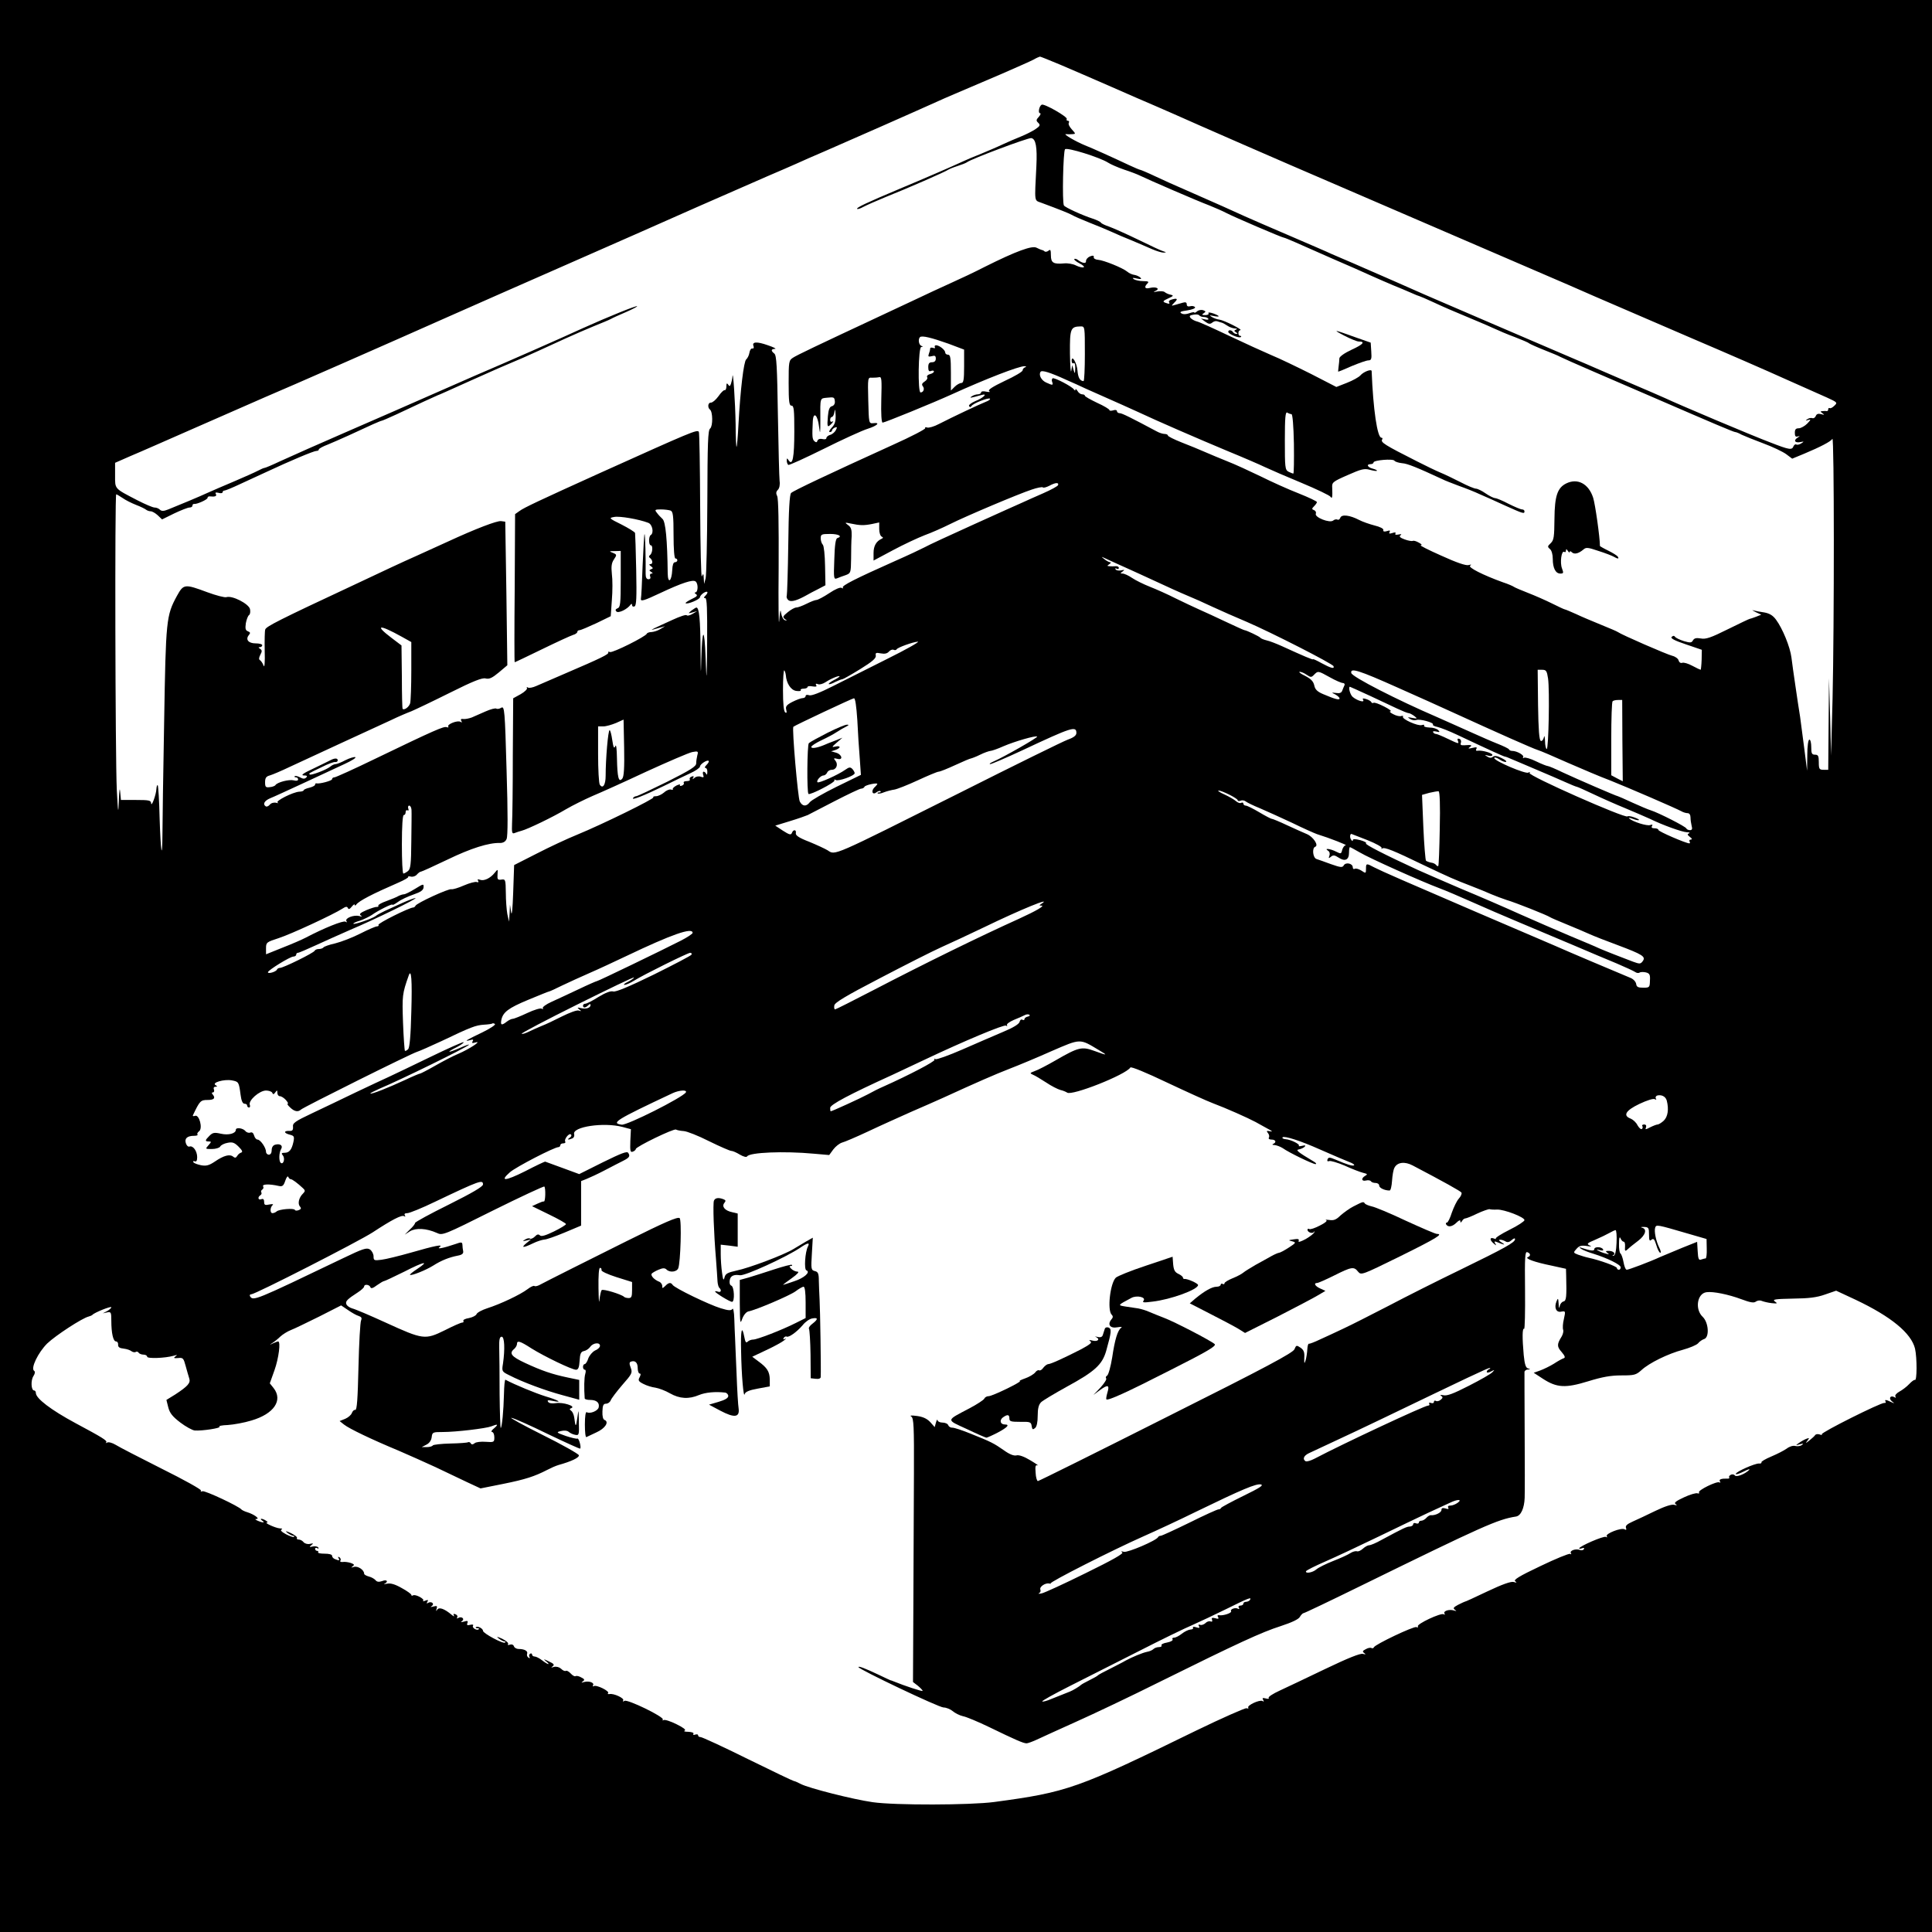 <?xml version="1.0" standalone="no"?>
<!DOCTYPE svg PUBLIC "-//W3C//DTD SVG 20010904//EN"
 "http://www.w3.org/TR/2001/REC-SVG-20010904/DTD/svg10.dtd">
<svg version="1.0" xmlns="http://www.w3.org/2000/svg"
 width="1024pt" height="1024pt" viewBox="0 0 1024 1024"
 preserveAspectRatio="xMidYMid meet">
<g transform="translate(0,1024) scale(0.1,-0.1)"
fill="#000000" stroke="none">
<path d="M0 5120 l0 -5120 5120 0 5120 0 0 5120 0 5120 -5120 0 -5120 0 0
-5120z m5622 4776 c56 -24 177 -76 268 -116 91 -40 194 -85 230 -100 36 -15
148 -65 250 -110 102 -45 313 -137 470 -205 233 -100 1114 -481 1380 -595 36
-15 139 -60 230 -100 91 -39 320 -138 510 -220 190 -81 417 -180 505 -220 88
-39 186 -83 218 -97 55 -25 57 -27 40 -43 -10 -10 -21 -16 -25 -13 -5 2 -8 -1
-8 -6 0 -6 -3 -10 -7 -10 -5 1 -15 1 -23 0 -13 -1 -13 -2 0 -12 12 -8 10 -9
-8 -4 -15 4 -24 1 -28 -10 -4 -9 -12 -14 -19 -11 -6 2 -18 0 -26 -6 -11 -8
-10 -9 5 -4 15 5 15 2 -5 -19 -13 -13 -34 -25 -45 -25 -16 0 -21 -6 -21 -24 0
-18 4 -23 16 -19 13 3 12 2 -2 -7 -23 -15 -13 -29 16 -23 19 4 20 3 4 -7 -9
-6 -21 -9 -26 -6 -5 3 -11 -1 -15 -9 -8 -22 -23 -19 -123 20 -91 34 -484 200
-558 235 -22 10 -105 46 -185 80 -80 35 -163 70 -185 80 -22 10 -67 29 -100
43 -33 14 -96 41 -140 60 -44 19 -197 85 -340 146 -143 61 -289 125 -325 140
-36 16 -101 45 -145 64 -44 19 -118 52 -165 72 -47 21 -101 44 -120 52 -19 8
-48 21 -65 28 -16 8 -114 50 -216 94 -103 44 -211 91 -240 104 -54 25 -157 71
-319 142 -47 20 -118 52 -158 71 -40 19 -76 34 -79 34 -3 0 -29 11 -57 24 -89
42 -200 92 -236 106 -47 19 -119 61 -100 59 8 -1 24 -1 34 0 18 1 18 2 -3 25
-13 14 -20 29 -16 35 3 6 1 11 -5 11 -6 0 -9 4 -6 9 7 11 -121 84 -133 76 -14
-8 -20 -45 -9 -45 6 0 3 -9 -6 -19 -15 -16 -15 -21 -3 -32 12 -12 10 -17 -17
-35 -17 -11 -51 -28 -76 -38 -25 -10 -67 -28 -95 -41 -27 -13 -79 -35 -115
-50 -36 -14 -78 -32 -95 -40 -60 -28 -213 -94 -335 -145 -176 -74 -233 -101
-227 -107 3 -3 18 2 34 11 15 8 69 32 118 52 113 45 317 134 330 144 6 4 28
13 50 20 22 7 45 16 50 20 24 18 325 131 341 128 24 -4 32 -46 27 -149 -10
-198 -12 -179 27 -194 97 -36 147 -56 163 -65 9 -6 51 -24 91 -40 41 -16 94
-38 118 -49 24 -11 72 -32 108 -46 36 -15 84 -36 107 -46 23 -10 50 -18 60
-18 15 1 16 2 2 6 -10 2 -70 30 -135 62 -66 32 -136 63 -156 70 -21 7 -40 16
-43 21 -3 5 -22 14 -43 21 -53 17 -146 59 -153 70 -10 17 -4 288 6 298 11 11
184 -43 228 -71 12 -8 50 -25 85 -37 34 -11 70 -25 80 -30 54 -26 308 -136
372 -160 30 -12 71 -30 90 -40 38 -20 296 -131 306 -131 3 0 29 -11 57 -23 29
-13 117 -52 197 -87 80 -34 174 -76 209 -92 35 -16 87 -38 115 -50 28 -11 70
-29 93 -39 24 -11 45 -19 47 -19 2 0 37 -15 78 -34 40 -19 114 -51 163 -71 50
-21 115 -48 145 -62 30 -14 84 -37 120 -50 36 -14 70 -28 75 -33 6 -4 41 -20
79 -35 38 -15 77 -31 85 -36 9 -5 88 -40 176 -78 88 -38 243 -105 345 -149
286 -124 399 -172 407 -172 5 0 20 -6 34 -14 15 -7 67 -28 115 -46 49 -18 103
-44 121 -57 l32 -24 63 26 c86 36 142 65 150 79 10 15 10 -985 1 -1375 l-8
-304 -5 205 -6 205 -2 -242 -2 -243 -25 0 c-22 0 -25 4 -25 40 0 33 -3 40 -20
40 -17 0 -20 7 -20 40 0 22 -4 40 -10 40 -6 0 -11 -35 -11 -82 l-1 -83 -14
110 c-8 61 -18 139 -23 175 -6 36 -17 110 -25 165 -8 55 -18 123 -21 150 -7
56 -47 154 -82 201 -17 23 -35 33 -62 38 -22 3 -48 8 -58 11 -10 3 -4 -1 12
-9 l30 -14 -28 -11 c-16 -6 -31 -11 -33 -11 -3 0 -55 -25 -116 -55 -90 -45
-117 -54 -143 -49 -24 4 -35 2 -42 -10 -7 -13 -14 -14 -48 -4 -22 7 -43 17
-47 23 -5 7 -11 6 -18 -1 -7 -7 15 -19 75 -39 l85 -29 -1 -53 c-1 -29 -4 -53
-5 -53 -2 0 -22 9 -44 21 -22 12 -46 19 -54 16 -8 -3 -16 2 -19 12 -2 10 -17
21 -33 25 -29 7 -270 112 -289 126 -5 4 -46 21 -90 39 -44 18 -104 43 -133 57
-29 13 -55 24 -58 24 -3 0 -33 14 -67 31 -34 17 -91 42 -127 56 -36 14 -69 28
-75 32 -5 4 -32 16 -60 25 -105 38 -186 79 -173 88 9 6 6 7 -8 3 -14 -4 -64
13 -145 50 -68 30 -117 55 -109 55 9 1 5 6 -10 14 -14 8 -28 12 -32 9 -5 -2
-24 1 -43 8 -25 9 -31 16 -22 22 8 6 4 7 -11 4 -13 -3 -20 -1 -16 5 4 6 -2 8
-16 3 -16 -5 -20 -4 -15 5 5 9 1 10 -14 5 -14 -4 -21 -3 -19 6 2 7 -18 17 -47
24 -27 7 -64 20 -81 29 -50 26 -93 31 -100 12 -3 -9 -10 -13 -15 -10 -6 3 -16
1 -23 -5 -18 -15 -99 17 -92 36 3 8 -1 16 -9 19 -13 5 -13 8 0 21 8 8 15 18
15 22 0 4 -44 25 -97 46 -54 21 -145 62 -203 91 -58 28 -136 64 -175 79 -38
15 -92 38 -120 50 -27 12 -83 35 -122 50 -40 16 -73 32 -73 37 0 4 -8 8 -17 8
-10 0 -29 6 -43 14 -135 72 -183 96 -195 96 -8 0 -15 5 -15 11 0 6 -9 8 -20 4
-11 -3 -20 -3 -20 2 0 4 -29 22 -65 38 -35 17 -65 33 -65 38 0 4 -7 7 -15 7
-7 0 -19 8 -24 18 -6 9 -11 13 -11 7 0 -6 -3 -6 -8 1 -11 16 -103 64 -113 59
-4 -3 -6 -12 -2 -20 6 -18 2 -18 -31 -3 -26 11 -42 40 -31 57 6 11 51 -3 136
-42 30 -13 77 -34 104 -47 188 -83 236 -105 280 -125 93 -44 319 -142 470
-205 83 -34 173 -73 200 -86 28 -13 115 -51 195 -84 79 -33 148 -66 152 -73 9
-14 11 -1 9 48 -2 28 2 32 82 67 72 32 89 36 117 28 19 -5 36 -8 38 -5 2 2 -7
7 -22 11 -28 7 -36 24 -11 24 8 0 15 4 15 9 0 12 104 21 111 9 3 -5 21 -11 40
-13 29 -2 78 -22 214 -85 11 -6 50 -21 87 -35 37 -13 87 -33 110 -44 24 -10
84 -37 134 -60 98 -44 104 -46 104 -31 0 6 -6 10 -13 10 -7 0 -40 14 -72 30
-32 17 -64 30 -71 30 -7 0 -30 11 -50 25 -20 14 -43 25 -51 25 -8 0 -45 15
-81 34 -37 19 -85 42 -107 51 -22 9 -78 36 -125 60 -174 88 -194 101 -184 116
3 5 1 9 -4 9 -22 0 -44 150 -52 353 0 13 -43 -3 -60 -23 -8 -9 -40 -27 -71
-39 l-56 -22 -134 69 c-74 37 -169 83 -211 100 -42 18 -143 64 -223 102 -80
38 -157 73 -170 76 -13 3 -29 12 -35 19 -8 10 -4 14 15 17 14 3 28 1 31 -3 3
-5 14 -9 24 -9 10 0 21 -4 24 -9 4 -5 -4 -7 -16 -4 l-23 5 23 -17 c18 -13 26
-14 37 -5 8 7 20 10 27 7 7 -2 18 -6 23 -7 6 -1 19 -9 30 -16 11 -8 29 -14 40
-15 12 0 15 -3 6 -6 -11 -5 -11 -7 0 -14 9 -6 10 -9 2 -9 -6 0 -15 5 -18 10
-8 12 -25 13 -25 1 0 -11 59 -36 67 -27 3 3 2 6 -4 6 -13 0 -12 30 1 30 17 1
-87 53 -111 56 -12 1 -30 8 -40 14 -15 10 -14 10 10 5 36 -7 35 0 -3 14 -18 6
-28 6 -25 1 4 -6 -4 -10 -17 -10 -18 0 -20 2 -8 10 12 8 12 10 -3 16 -9 3 -24
1 -32 -6 -8 -7 -15 -10 -15 -6 0 3 -12 1 -26 -4 -16 -6 -32 -7 -42 -1 -12 7
-5 11 31 16 26 4 44 11 41 17 -4 5 -15 8 -25 5 -12 -3 -19 0 -19 10 0 10 -6
13 -20 9 -11 -3 -30 -9 -42 -12 -21 -6 -21 -6 -5 11 22 21 18 26 -11 18 -12
-3 -19 -9 -16 -14 6 -11 1 -11 -21 -3 -14 6 -10 10 16 22 29 13 31 16 14 20
-11 2 -25 8 -32 14 -6 5 -24 6 -40 3 -20 -4 -23 -3 -9 3 27 12 4 24 -29 16
-27 -7 -33 4 -13 24 9 9 4 12 -23 12 -18 0 -41 5 -49 10 -11 8 -7 9 15 4 22
-5 27 -3 20 4 -6 6 -20 13 -32 15 -11 1 -29 9 -38 17 -24 20 -125 61 -155 63
-14 1 -24 7 -23 14 2 9 -4 10 -20 4 -12 -5 -21 -16 -21 -24 2 -16 -19 -13 -44
6 -7 5 -15 7 -18 4 -3 -3 9 -13 28 -23 18 -9 28 -19 21 -21 -6 -2 -24 2 -40
10 -15 8 -44 13 -63 11 -57 -5 -70 3 -70 43 0 29 -3 33 -13 24 -8 -6 -17 -7
-21 -3 -4 4 -11 7 -14 7 -4 1 -16 6 -28 12 -23 13 -108 -18 -274 -101 -52 -27
-133 -65 -180 -86 -47 -21 -137 -63 -200 -93 -63 -29 -142 -67 -175 -82 -336
-157 -443 -208 -462 -221 -22 -14 -23 -21 -23 -134 0 -100 3 -120 15 -120 13
0 15 -22 15 -137 0 -138 -9 -184 -30 -153 -8 13 -10 13 -10 -2 0 -9 4 -19 8
-22 4 -3 89 36 188 85 98 49 203 97 232 106 53 17 70 35 30 30 -23 -2 -23 0
-26 120 -3 122 -3 123 20 121 13 0 30 1 38 3 13 3 14 -13 11 -118 -2 -76 1
-123 7 -123 11 0 266 104 367 150 178 81 356 150 385 149 10 0 11 -2 3 -6 -7
-2 -13 -10 -13 -16 0 -7 -43 -32 -95 -56 -65 -31 -91 -48 -82 -54 7 -5 2 -6
-15 -3 -16 4 -28 2 -28 -4 0 -5 -8 -10 -17 -10 -10 0 -25 -5 -33 -11 -15 -10
-6 -9 54 8 34 9 6 -17 -35 -33 -21 -9 -36 -21 -33 -26 4 -7 9 -7 13 0 8 14 90
46 98 39 3 -4 -7 -11 -23 -17 -33 -13 -175 -80 -247 -117 -26 -14 -55 -22 -63
-19 -8 3 -13 2 -10 -3 3 -5 -74 -45 -172 -89 -345 -157 -527 -243 -539 -255
-8 -8 -13 -88 -15 -272 -2 -143 -6 -266 -8 -273 -3 -8 2 -18 10 -24 15 -10 47
0 100 30 8 5 33 18 55 29 l40 21 -2 102 c-1 58 -6 107 -12 113 -6 6 -11 21
-11 34 0 21 4 23 50 23 46 0 67 -13 38 -22 -9 -3 -14 -38 -16 -113 -4 -102 -3
-107 15 -100 10 4 30 12 46 17 26 10 27 12 28 86 0 43 1 97 3 121 1 33 -3 47
-19 58 -19 14 -18 15 15 8 47 -10 68 -11 113 -2 l37 8 0 -35 c0 -19 6 -37 13
-40 9 -5 9 -7 -1 -12 -28 -13 -42 -38 -42 -75 l0 -40 103 55 c56 30 131 65
167 79 36 13 97 40 135 59 88 44 363 160 433 183 29 10 55 15 59 12 3 -4 18 0
34 8 33 18 52 19 47 4 -2 -6 -37 -25 -78 -43 -41 -18 -91 -40 -110 -49 -19 -8
-136 -61 -260 -117 -124 -56 -241 -110 -260 -121 -19 -10 -89 -43 -155 -72
-211 -94 -284 -131 -278 -141 4 -5 1 -6 -6 -2 -7 5 -35 -7 -66 -28 -30 -20
-61 -36 -68 -36 -7 0 -30 -9 -52 -20 -22 -11 -46 -20 -55 -20 -8 0 -28 -11
-45 -25 -26 -21 -28 -26 -15 -36 13 -9 13 -10 0 -6 -8 2 -17 19 -20 38 -3 24
-6 12 -10 -41 -3 -41 -5 86 -3 284 1 229 -1 365 -8 377 -7 14 -6 23 4 33 8 8
12 27 9 47 -2 19 -6 176 -9 349 -4 257 -7 317 -19 326 -19 15 -18 24 4 25 9 0
-8 9 -38 19 -59 21 -86 19 -76 -5 3 -8 0 -14 -7 -12 -6 1 -13 -9 -15 -23 -2
-13 -10 -29 -17 -35 -13 -11 -31 -161 -41 -345 -3 -63 -8 -117 -10 -119 -2 -2
-5 52 -5 120 -2 117 -14 299 -17 252 -1 -12 -5 -29 -8 -38 -5 -13 -8 -14 -15
-3 -6 9 -9 7 -9 -10 0 -12 -4 -21 -9 -20 -5 2 -20 -13 -33 -32 -14 -19 -31
-34 -40 -34 -16 1 -19 -26 -5 -37 15 -11 16 -87 1 -100 -12 -9 -14 -75 -15
-388 -1 -207 -5 -389 -9 -406 l-8 -30 -2 30 c-1 26 -3 27 -10 10 -4 -11 -8
155 -9 369 -1 214 -4 393 -7 397 -8 14 -38 1 -524 -218 -325 -147 -403 -184
-426 -201 l-24 -17 -2 -393 c-2 -215 -2 -392 0 -392 2 0 67 31 145 69 78 38
152 72 165 76 12 3 22 11 22 16 0 5 5 9 12 9 6 0 46 17 89 37 l76 37 6 86 c4
47 4 109 0 138 -4 39 -2 58 11 77 16 24 16 26 -6 35 -21 8 -20 9 10 9 l32 1 0
-149 c0 -130 -2 -150 -17 -155 -11 -5 -13 -10 -6 -17 11 -11 58 12 75 36 5 6
8 6 8 -2 0 -7 6 -10 13 -7 10 3 12 46 9 192 -2 103 -5 192 -6 197 -2 6 -35 26
-72 45 -67 33 -68 35 -39 40 28 6 132 -12 181 -31 22 -8 31 -54 13 -65 -12 -7
-11 -54 0 -54 13 0 10 -43 -4 -52 -6 -5 -7 -11 0 -15 15 -12 17 -33 2 -33 -8
0 -7 -4 3 -11 12 -9 13 -12 1 -16 -11 -5 -11 -7 0 -14 10 -6 10 -9 2 -9 -7 0
-10 -7 -7 -15 4 -9 0 -15 -9 -15 -10 0 -15 9 -15 28 1 72 -2 215 -6 211 -2 -2
-6 -77 -10 -167 -3 -89 -7 -168 -9 -175 -3 -17 16 -11 103 30 115 54 173 73
187 61 15 -12 13 -58 -2 -58 -5 0 -4 -4 4 -9 10 -7 5 -13 -23 -26 -20 -10 -35
-20 -32 -22 8 -8 76 20 76 32 0 5 9 16 20 23 22 13 27 3 8 -16 -9 -9 -9 -12 0
-12 9 0 11 -57 10 -232 -2 -216 -3 -223 -8 -88 -6 170 -18 167 -23 -5 -2 -93
-3 -81 -4 50 -1 161 -7 225 -22 225 -3 0 -15 -8 -26 -16 -19 -16 -19 -16 5
-10 l25 7 -25 -15 c-14 -8 -27 -11 -30 -7 -3 5 -36 -6 -75 -24 -101 -46 -122
-56 -105 -52 8 2 26 7 40 11 l25 7 -25 -15 c-14 -9 -35 -15 -47 -16 -12 0 -23
-4 -25 -9 -6 -15 -180 -102 -195 -97 -8 3 -12 2 -9 -2 5 -9 -38 -30 -234 -114
-63 -27 -130 -56 -148 -64 -18 -8 -37 -12 -44 -8 -6 4 -8 3 -5 -3 3 -5 -12
-20 -33 -32 l-40 -22 -2 -302 c0 -166 -2 -328 -4 -360 -2 -51 0 -58 14 -52 10
4 26 9 37 12 31 8 163 71 235 114 36 21 99 52 140 70 41 17 170 75 285 129
116 53 225 100 244 104 31 6 33 4 27 -17 -3 -12 -6 -31 -6 -43 0 -16 -30 -35
-153 -97 -85 -42 -159 -77 -165 -77 -6 0 -14 -5 -17 -10 -8 -13 56 12 165 65
47 23 108 53 137 66 29 13 52 29 53 36 0 13 39 38 46 30 3 -3 -2 -12 -11 -21
-9 -9 -12 -16 -6 -16 6 0 11 -10 10 -22 0 -13 -3 -17 -6 -10 -2 6 -9 12 -14
12 -4 0 -5 -8 -2 -17 5 -13 2 -15 -12 -10 -9 4 -25 2 -33 -5 -12 -10 -14 -10
-8 -1 5 9 2 11 -8 7 -9 -3 -13 -10 -10 -15 3 -5 -4 -9 -16 -9 -12 0 -19 -4
-16 -9 3 -5 -1 -12 -10 -15 -8 -3 -13 -2 -10 3 4 5 -5 4 -18 -2 -13 -7 -22
-15 -20 -19 3 -4 -1 -5 -9 -3 -7 3 -24 -3 -37 -15 -13 -11 -32 -20 -43 -20
-11 0 -18 -3 -14 -6 7 -7 -270 -143 -404 -198 -52 -21 -148 -66 -214 -100
l-120 -61 -5 -145 c-3 -86 -7 -129 -11 -105 l-6 40 -2 -45 -3 -45 -9 40 c-4
22 -8 73 -8 113 -1 70 -2 73 -23 70 -20 -3 -23 1 -21 27 2 30 2 30 -15 9 -23
-29 -57 -45 -78 -37 -12 4 -15 3 -10 -5 4 -7 2 -10 -7 -7 -7 3 -38 -5 -68 -18
-29 -13 -60 -22 -66 -20 -14 5 -186 -74 -191 -88 -2 -5 -8 -9 -12 -9 -20 0
-189 -84 -184 -92 3 -4 -1 -8 -8 -8 -7 0 -47 -17 -88 -38 -41 -21 -101 -44
-133 -52 -32 -7 -60 -17 -63 -22 -3 -4 -14 -8 -24 -8 -10 0 -20 -4 -22 -9 -4
-11 -166 -91 -184 -91 -7 0 -14 -4 -16 -9 -4 -11 -48 -25 -48 -14 1 11 118 83
135 83 8 0 15 5 15 10 0 6 4 10 9 10 6 0 47 18 93 39 46 21 128 58 183 82 133
56 363 169 347 169 -7 0 -39 -12 -70 -26 -31 -14 -73 -33 -92 -42 -19 -9 -42
-21 -50 -28 -18 -13 -112 -46 -117 -40 -3 2 13 10 34 16 21 7 49 21 63 30 35
25 110 62 110 55 0 -4 13 3 30 15 16 12 53 29 82 39 38 13 52 23 53 38 1 20
-1 19 -45 -8 -26 -16 -52 -29 -59 -29 -6 0 -19 -4 -29 -9 -9 -6 -38 -17 -64
-27 -26 -9 -45 -20 -43 -24 3 -4 -1 -7 -8 -7 -6 1 -31 -7 -55 -17 -32 -14 -40
-21 -30 -28 9 -6 7 -8 -8 -3 -28 7 -77 -11 -68 -27 5 -7 3 -8 -5 -3 -12 7
-114 -34 -211 -85 -19 -10 -74 -34 -123 -53 l-87 -35 0 32 c0 31 3 33 68 54
65 21 289 125 337 156 18 12 25 12 29 3 3 -8 10 -6 20 7 9 11 16 16 16 10 0
-5 3 -5 8 1 14 20 86 57 224 117 32 14 55 27 52 31 -3 3 3 3 13 1 11 -3 25 2
32 10 8 9 17 16 22 16 4 0 68 29 141 64 124 60 219 90 278 88 17 0 29 7 35 21
7 15 7 138 0 364 -9 321 -11 341 -28 332 -9 -6 -21 -8 -26 -5 -5 4 -31 -3 -58
-15 -26 -11 -59 -26 -73 -32 -14 -5 -33 -9 -44 -8 -12 2 -16 -1 -11 -10 5 -8
4 -10 -4 -5 -15 10 -73 -13 -65 -25 3 -5 -1 -6 -9 -3 -15 5 -62 -15 -377 -167
-113 -55 -211 -99 -217 -99 -7 0 -13 -4 -13 -10 0 -8 -66 -26 -83 -22 -4 1 -7
-2 -7 -7 0 -5 -14 -12 -30 -16 -17 -4 -30 -10 -30 -13 0 -4 -11 -8 -23 -8 -35
-2 -131 -51 -115 -58 7 -3 4 -4 -8 -1 -12 3 -27 -1 -34 -10 -7 -8 -16 -12 -21
-9 -18 11 -8 30 23 43 18 7 98 44 178 81 80 37 177 82 215 100 39 18 65 34 58
37 -6 2 -30 -5 -52 -16 -22 -12 -46 -21 -52 -21 -7 0 -20 -6 -28 -13 -20 -17
-103 -48 -109 -42 -6 6 -10 4 63 39 33 17 66 29 72 27 7 -1 13 3 13 9 0 12
-15 13 -38 1 -9 -5 -51 -25 -92 -45 -52 -24 -67 -35 -51 -36 18 0 22 -3 14
-11 -8 -8 -17 -8 -33 1 -12 6 -24 9 -28 6 -3 -3 0 -6 6 -6 7 0 12 -5 12 -11 0
-7 -9 -9 -24 -5 -24 6 -86 -10 -96 -25 -3 -5 -17 -10 -30 -11 -22 -3 -25 1
-25 26 0 23 6 31 25 36 14 4 61 24 105 45 44 20 166 77 270 125 105 48 224
103 265 122 41 20 91 41 110 48 19 8 110 51 202 97 126 63 174 82 192 77 19
-5 35 3 70 32 l45 38 -5 380 -6 381 -22 3 c-21 3 -136 -41 -281 -108 -39 -18
-113 -51 -165 -75 -90 -40 -164 -75 -340 -158 -392 -183 -458 -217 -464 -233
-3 -7 -4 -58 -3 -113 2 -62 -1 -93 -6 -79 -4 12 -13 25 -19 29 -7 4 -6 13 2
29 10 18 9 24 -1 31 -10 6 -11 9 -1 9 6 0 12 5 12 10 0 6 -16 10 -35 10 -39 0
-55 21 -36 44 9 11 8 15 -5 20 -13 5 -15 14 -11 43 4 20 11 39 17 43 6 4 8 18
5 32 -7 28 -94 73 -125 63 -9 -3 -55 9 -101 26 -121 45 -126 44 -161 -19 -57
-105 -59 -125 -68 -667 -5 -275 -9 -542 -9 -594 -1 -149 -9 -101 -15 83 -2 92
-7 170 -10 174 -3 3 -6 -6 -7 -19 -1 -30 -27 -101 -28 -76 -1 15 -12 17 -80
17 l-80 0 -4 43 c-2 26 -5 11 -7 -43 -3 -79 -4 -75 -11 55 -8 172 -11 1565 -3
1565 3 0 18 -9 33 -19 15 -11 47 -27 72 -37 24 -9 48 -21 54 -26 5 -4 16 -8
24 -8 8 0 25 -10 37 -21 l23 -22 65 32 c36 17 72 31 80 31 9 0 16 4 16 10 0 5
3 9 8 9 14 -3 72 23 72 32 0 6 6 9 13 8 26 -3 38 1 31 13 -5 8 0 9 14 6 12 -4
22 -2 22 3 0 5 4 9 10 9 5 0 42 15 82 34 40 18 104 48 141 65 126 59 250 111
264 111 7 0 13 3 13 8 0 4 21 16 48 26 49 20 166 73 238 107 23 10 44 19 47
19 3 0 38 15 79 34 40 19 105 49 143 67 39 18 72 33 75 34 7 2 42 18 180 80
102 46 175 78 275 120 34 15 105 47 220 100 44 20 113 50 152 66 40 16 81 33
90 38 10 6 46 22 81 37 34 15 61 29 59 31 -5 4 -149 -54 -289 -117 -106 -49
-422 -188 -568 -250 -36 -16 -105 -46 -155 -68 -154 -68 -415 -182 -535 -234
-154 -67 -260 -114 -348 -154 -40 -19 -76 -34 -80 -34 -4 0 -20 -7 -35 -15
-15 -8 -71 -33 -125 -56 -53 -22 -114 -49 -137 -59 -45 -21 -163 -70 -213 -90
-25 -10 -36 -10 -45 -1 -6 6 -18 11 -28 11 -9 0 -49 17 -90 38 -125 65 -119
58 -119 133 l0 66 82 36 c46 19 202 88 348 152 146 64 310 136 365 160 121 51
667 291 975 428 124 55 412 182 640 282 228 100 534 235 680 300 146 64 312
137 370 162 57 24 125 54 150 65 25 12 95 42 155 68 93 40 503 221 600 265 30
14 78 34 333 143 78 34 155 68 170 76 15 9 30 15 34 16 3 0 53 -20 110 -44z
m128 -1531 c0 -80 -3 -145 -7 -145 -19 1 -29 18 -32 55 -3 41 -31 88 -31 52 0
-10 5 -15 10 -12 6 4 10 -7 9 -27 -1 -31 -2 -31 -9 -8 l-7 25 -5 -30 c-3 -16
-6 25 -7 92 -1 132 3 142 57 143 22 0 22 -1 22 -145z m-722 53 l82 -31 0 -88
c0 -72 -3 -89 -15 -89 -8 0 -24 -9 -35 -20 l-20 -20 0 95 c0 78 -3 95 -15 95
-8 0 -15 5 -15 11 0 14 -30 38 -48 39 -7 0 -10 -4 -7 -10 3 -6 -1 -7 -9 -4 -9
3 -16 2 -16 -4 0 -6 -3 -18 -7 -28 -5 -14 -2 -16 15 -12 17 5 22 2 22 -13 0
-12 -7 -19 -20 -19 -15 0 -20 -7 -20 -26 0 -19 4 -25 15 -20 8 3 15 2 15 -3 0
-5 -9 -11 -21 -14 -12 -3 -18 -10 -15 -16 4 -6 -2 -16 -13 -23 -14 -9 -17 -16
-10 -25 11 -13 4 -33 -12 -33 -15 0 -12 240 4 241 10 0 10 2 0 6 -13 5 -18 35
-7 46 10 10 62 -3 152 -35z m-603 -307 c1 -11 -6 -22 -16 -24 -12 -3 -18 -18
-21 -53 -5 -59 -3 -63 20 -39 9 10 11 15 5 11 -8 -4 -13 -1 -13 8 0 9 4 16 9
16 5 0 12 12 14 28 3 18 4 12 6 -17 1 -34 -4 -51 -21 -68 -12 -13 -16 -23 -10
-23 7 0 12 4 12 9 0 5 7 11 15 15 13 4 13 2 5 -14 -5 -10 -19 -22 -30 -25 -11
-3 -20 -11 -20 -17 0 -6 -9 -8 -21 -5 -12 3 -22 0 -26 -8 -3 -11 -8 -11 -17
-3 -11 11 -12 24 -8 106 3 53 26 33 33 -29 6 -45 7 -40 7 36 -1 120 -2 113 35
117 38 4 40 3 42 -21z m2420 -66 c6 0 11 -61 13 -157 1 -87 0 -158 -3 -158 -4
0 -15 5 -26 10 -18 10 -19 23 -19 166 0 122 3 153 13 147 6 -4 17 -8 22 -8z
m-3291 -511 c13 -5 16 -26 16 -130 0 -76 4 -124 10 -124 6 0 10 -4 10 -10 0
-5 -6 -10 -13 -10 -8 0 -13 -15 -14 -42 -3 -59 -23 -75 -24 -17 -2 177 -11
275 -28 289 -9 8 -23 23 -30 33 -12 15 -10 17 22 17 19 0 42 -3 51 -6z m2371
-284 c28 -12 79 -36 115 -52 177 -82 209 -96 256 -116 27 -11 86 -37 130 -58
43 -20 125 -56 182 -80 128 -55 456 -222 460 -235 6 -16 -15 -10 -63 16 -25
14 -45 23 -45 21 0 -5 -49 16 -167 70 -29 13 -65 27 -80 30 -16 4 -30 10 -33
14 -5 7 -75 40 -84 40 -3 0 -47 20 -98 44 -51 24 -115 54 -143 66 -27 12 -84
39 -125 59 -41 21 -102 48 -135 61 -33 13 -76 34 -95 47 -19 13 -41 23 -50 23
-13 0 -13 2 0 11 12 9 11 10 -7 6 -13 -3 -26 0 -30 5 -3 7 -1 8 5 4 7 -4 12
-2 12 4 0 6 -8 10 -17 9 -10 -1 -25 -1 -33 0 -13 1 -13 2 0 11 8 5 10 10 4 10
-5 0 -19 7 -30 16 -19 15 -19 15 1 6 11 -5 43 -20 70 -32z m-3797 -384 l52
-29 0 -151 c0 -83 -3 -161 -6 -173 -5 -19 -31 -39 -40 -30 -2 1 -4 78 -4 169
l-2 167 -54 41 c-91 69 -65 72 54 6z m2577 -117 c-99 -50 -229 -115 -289 -145
-69 -35 -115 -53 -127 -49 -11 4 -19 2 -19 -4 0 -6 -7 -11 -15 -11 -9 0 -33
-9 -55 -20 -31 -16 -37 -24 -33 -41 4 -15 3 -20 -5 -15 -8 5 -12 45 -12 118 0
61 3 108 7 105 3 -4 7 -15 8 -25 3 -44 27 -80 55 -84 16 -2 27 -1 24 4 -3 4 4
8 15 8 12 0 21 4 21 9 0 4 12 6 26 3 19 -3 25 -1 20 6 -5 8 -1 10 9 6 8 -4 26
1 40 10 28 19 75 38 75 31 0 -2 -14 -12 -31 -20 -17 -9 -29 -18 -26 -21 2 -2
17 2 33 11 16 8 34 15 39 15 6 1 48 25 95 54 63 39 84 57 82 71 -3 15 1 17 26
12 21 -4 34 -1 43 9 7 8 18 13 25 10 7 -3 14 -2 16 2 4 10 89 40 113 41 11 0
-61 -41 -160 -90z m2702 -153 c103 -46 238 -106 298 -134 232 -106 421 -190
445 -197 14 -4 86 -35 160 -68 74 -32 174 -75 223 -93 93 -37 350 -148 379
-164 10 -6 25 -10 33 -10 9 0 15 -9 15 -22 0 -13 3 -33 6 -45 5 -17 2 -23 -9
-23 -8 0 -17 4 -19 9 -3 10 -149 84 -188 96 -14 4 -58 23 -98 41 -41 19 -75
34 -77 34 -7 0 -219 92 -292 126 -39 19 -75 34 -80 34 -5 0 -33 11 -62 25 -28
14 -57 22 -63 19 -6 -4 -8 -3 -5 3 7 10 -33 33 -58 33 -7 0 -15 3 -17 8 -1 4
-30 18 -63 31 -33 13 -89 38 -125 54 -68 30 -160 72 -195 87 -207 89 -450 213
-453 233 -6 29 39 15 245 -77z m798 48 c9 -61 3 -374 -7 -374 -4 0 -9 19 -9
43 -1 24 -4 32 -6 19 -3 -13 -10 -21 -16 -19 -9 3 -13 59 -15 190 l-2 187 24
0 c21 0 25 -6 31 -46z m-1280 20 c22 -15 26 -15 40 0 21 21 21 21 84 -14 30
-17 61 -30 68 -30 8 0 12 -6 9 -12 -3 -7 -9 -20 -12 -29 -4 -11 -14 -15 -32
-12 -26 3 -27 3 -4 -8 12 -7 22 -16 22 -21 0 -10 -24 -4 -87 23 -31 13 -43 25
-47 46 -5 22 -18 35 -49 51 -23 11 -36 21 -29 21 7 1 24 -6 37 -15z m332 -110
c54 -25 121 -57 149 -70 28 -13 55 -24 61 -24 5 0 18 -7 29 -15 18 -14 17 -15
-11 -10 -25 5 -27 4 -12 -5 10 -7 25 -9 34 -6 18 7 94 -14 88 -24 -3 -4 8 -10
24 -13 17 -4 63 -22 103 -41 180 -85 249 -116 254 -116 3 0 20 -6 37 -14 18
-7 77 -33 132 -56 55 -23 124 -53 153 -66 29 -13 56 -24 59 -24 4 0 43 -18 88
-39 44 -21 121 -55 170 -75 50 -21 108 -46 130 -56 67 -33 170 -70 196 -71 13
0 18 -3 11 -6 -10 -4 -9 -8 5 -19 12 -9 13 -13 5 -14 -7 0 -10 -4 -7 -10 3 -5
3 -10 -1 -10 -18 0 -164 63 -164 71 0 5 -9 9 -21 9 -13 0 -18 4 -13 12 5 8 2
9 -10 5 -16 -6 -91 17 -111 35 -5 5 3 4 19 -2 16 -6 31 -9 33 -6 2 2 -9 8 -26
14 -16 6 -32 8 -35 5 -12 -12 -528 216 -519 230 4 6 1 7 -6 2 -15 -9 -181 62
-181 77 0 6 12 3 26 -6 14 -10 30 -16 36 -14 6 2 -4 11 -23 20 -23 12 -37 14
-46 7 -8 -7 -18 -7 -30 1 -16 10 -15 10 5 5 12 -4 22 -2 22 4 0 10 -56 26 -79
22 -8 -1 -10 2 -6 10 6 9 0 10 -21 5 -21 -5 -25 -4 -14 4 16 11 9 13 -29 10
-18 -1 -22 2 -18 13 3 9 0 18 -8 21 -9 3 -12 0 -8 -10 7 -18 6 -18 -55 11 -29
14 -56 25 -61 25 -6 0 -12 4 -15 9 -4 5 4 7 16 4 19 -5 21 -3 11 7 -7 8 -28
14 -47 14 -19 1 -31 5 -28 10 3 5 -2 6 -12 3 -19 -7 -108 32 -100 45 3 4 -1 5
-9 3 -7 -3 -27 1 -43 10 -16 8 -22 15 -14 15 8 0 -7 12 -33 25 -27 14 -52 23
-57 20 -5 -3 -10 -1 -12 4 -1 4 -14 12 -27 16 -17 5 -21 4 -16 -5 10 -16 -33
-3 -55 16 -14 11 -25 54 -15 54 2 0 47 -21 102 -46z m-2713 -131 c3 -65 9
-157 13 -204 l6 -86 -129 -63 c-71 -35 -135 -72 -142 -82 -18 -24 -39 -23 -53
4 -10 19 -42 388 -34 396 7 7 311 150 321 151 7 1 13 -41 18 -116z m4055 -109
l2 -215 -31 16 -30 16 0 193 c0 106 3 196 7 199 3 4 16 7 29 7 l22 0 1 -216z
m-5301 -201 c-19 -23 -26 7 -28 107 -1 53 -4 78 -9 65 -6 -15 -10 -8 -16 33
-4 28 -10 52 -14 52 -8 0 -21 -152 -21 -242 0 -48 -15 -71 -31 -47 -5 8 -9 80
-9 162 l0 147 28 0 c15 0 45 9 67 18 l40 18 3 -149 c2 -107 -1 -154 -10 -164z
m2407 242 c0 -13 -14 -24 -45 -35 -25 -9 -283 -136 -575 -283 -681 -341 -657
-331 -698 -304 -13 8 -56 28 -97 45 -55 21 -74 34 -72 46 4 20 -14 21 -21 1
-5 -12 -14 -9 -47 12 l-41 27 78 24 c43 13 85 28 94 32 9 5 74 38 143 74 70
36 133 66 140 66 8 0 16 5 18 10 3 9 68 23 68 15 0 -2 -7 -11 -16 -19 -19 -20
-9 -42 12 -25 8 6 17 9 21 5 3 -3 0 -6 -7 -6 -7 0 -11 -2 -8 -5 3 -3 18 -1 34
6 16 6 40 12 54 14 14 2 70 24 124 49 54 25 104 46 111 46 7 0 47 16 88 35 41
19 79 35 83 35 5 1 27 9 49 20 22 11 46 19 54 20 7 0 39 11 70 25 58 25 171
58 178 51 5 -5 -178 -109 -229 -131 -18 -8 -27 -14 -20 -15 7 0 84 33 170 73
262 123 287 131 287 92z m811 -327 c24 -12 44 -25 44 -29 0 -5 7 -6 15 -3 8 4
21 2 28 -4 6 -5 40 -22 75 -36 34 -15 111 -49 170 -77 59 -29 118 -55 132 -60
68 -21 164 -59 153 -59 -7 0 -15 -11 -19 -24 -5 -22 -7 -23 -32 -10 -31 16
-67 20 -43 5 8 -5 11 -16 7 -26 -5 -15 -4 -16 8 -6 12 10 20 9 40 -4 34 -23
56 -13 56 25 0 16 2 30 5 30 2 0 26 -13 52 -28 50 -30 329 -155 423 -190 30
-11 107 -44 170 -72 63 -28 178 -78 255 -110 77 -32 205 -86 285 -120 80 -34
183 -78 230 -97 47 -20 90 -40 97 -45 7 -5 17 -7 23 -3 6 4 21 4 34 1 19 -5
23 -12 21 -43 -1 -36 -2 -38 -35 -38 -28 0 -36 4 -38 20 -2 12 -15 26 -30 32
-131 55 -307 129 -402 171 -63 27 -252 108 -420 180 -365 157 -494 213 -537
235 -41 22 -43 22 -43 -8 0 -25 -1 -25 -25 -9 -13 8 -29 13 -35 9 -5 -3 -10 0
-10 8 0 21 -38 29 -48 10 -7 -12 -17 -11 -68 7 -32 12 -67 24 -76 27 -20 6
-25 59 -7 65 20 7 -11 53 -44 67 -18 7 -65 29 -105 47 -40 19 -77 34 -81 34
-5 0 -35 16 -67 35 -32 19 -64 35 -71 35 -7 0 -13 5 -13 11 0 5 -5 7 -11 4 -5
-4 -18 0 -27 8 -10 9 -38 25 -62 36 -25 11 -39 21 -31 21 8 0 33 -10 57 -22z
m1115 -179 c-2 -107 -5 -196 -8 -199 -2 -2 -7 0 -11 5 -4 6 -16 12 -27 13 -11
2 -23 7 -27 10 -3 4 -10 84 -14 178 l-7 171 39 11 c22 5 44 9 49 8 6 -2 9 -73
6 -197z m-5450 99 c1 -13 0 -88 -1 -167 -1 -123 -4 -147 -18 -158 -9 -7 -20
-13 -24 -13 -5 0 -8 70 -8 155 0 97 4 155 10 155 6 0 10 7 10 16 0 8 4 12 10
9 6 -3 7 1 4 9 -3 9 -1 16 5 16 6 0 11 -10 12 -22z m5067 -161 c45 -18 79 -37
75 -42 -5 -4 -3 -5 3 -2 13 8 58 -10 219 -88 139 -66 164 -77 250 -110 39 -15
88 -35 110 -45 22 -9 58 -23 80 -30 48 -14 216 -81 230 -91 6 -4 46 -21 90
-39 44 -18 98 -41 120 -51 22 -10 88 -36 148 -58 133 -50 151 -61 134 -85 -12
-16 -16 -16 -52 -3 -64 24 -148 57 -180 71 -16 8 -86 37 -155 66 -69 29 -188
81 -265 115 -77 35 -216 95 -310 134 -93 40 -197 85 -230 100 -178 82 -283
136 -275 141 5 3 -8 11 -30 17 -29 7 -40 7 -40 -1 0 -6 -4 -4 -9 4 -8 11 -6
31 2 30 1 0 39 -15 85 -33z m-1728 -337 c-13 -9 -13 -10 0 -10 20 0 -28 -28
-120 -70 -206 -93 -494 -234 -771 -378 -108 -56 -199 -102 -203 -102 -4 0 -6
9 -4 21 2 15 60 50 243 145 132 69 278 143 325 164 47 21 148 68 225 105 198
96 366 164 305 125z m-1849 -154 c1 -5 -28 -24 -63 -42 -100 -51 -437 -214
-444 -214 -3 0 -47 -19 -97 -43 -51 -24 -115 -54 -144 -67 -29 -13 -49 -28
-46 -33 3 -6 1 -7 -6 -3 -6 4 -40 -6 -76 -23 -36 -17 -71 -31 -78 -31 -6 0
-21 -7 -31 -15 -27 -21 -34 -19 -29 8 8 42 37 64 143 108 58 24 107 44 110 44
3 0 34 14 70 32 36 17 101 47 145 66 44 19 132 60 195 90 241 115 350 153 351
123z m-6 -116 c-4 -6 -94 -53 -201 -106 -131 -64 -201 -93 -214 -89 -13 4 -40
-6 -78 -29 -31 -20 -63 -36 -70 -36 -6 0 -12 -4 -12 -10 0 -14 13 -13 28 2 8
8 12 8 12 1 0 -15 -24 -23 -52 -16 -19 4 -20 3 -8 -7 13 -10 13 -11 -3 -6 -10
3 -48 -11 -90 -32 -39 -20 -88 -43 -107 -50 -19 -8 -49 -21 -67 -30 -18 -9
-35 -14 -38 -11 -3 3 130 73 295 155 165 82 300 147 300 143 0 -4 -15 -14 -32
-23 -18 -8 -26 -16 -18 -16 8 0 31 10 50 22 55 34 284 147 298 148 7 0 10 -5
7 -10z m-1485 -302 c-3 -129 -9 -191 -17 -199 -7 -7 -15 -11 -17 -8 -2 2 -7
69 -10 149 -5 143 -4 153 30 249 14 41 19 -23 14 -191z m3268 -26 c-10 -2 -18
-8 -18 -13 0 -6 -5 -7 -11 -4 -6 4 -13 -1 -15 -11 -3 -12 -34 -31 -87 -53 -45
-19 -142 -61 -215 -93 -73 -32 -138 -55 -144 -52 -6 4 -8 3 -5 -3 5 -8 -132
-80 -273 -143 -19 -8 -55 -26 -80 -40 -39 -21 -190 -90 -197 -90 -2 0 -3 8 -3
18 0 17 99 70 332 176 43 20 119 56 170 80 207 98 419 187 430 180 6 -4 8 -3
5 3 -3 5 13 17 36 27 23 9 49 21 57 25 8 5 20 6 25 3 6 -4 2 -8 -7 -10z
m-2892 -84 c-86 -41 -100 -50 -65 -41 16 5 20 3 14 -6 -6 -10 -2 -11 16 -6 36
10 -35 -36 -91 -60 -25 -10 -79 -38 -121 -62 -42 -24 -79 -43 -82 -43 -4 0
-40 -15 -80 -34 -86 -40 -179 -77 -184 -72 -2 2 20 13 49 26 110 46 459 217
473 232 6 5 -16 -2 -47 -16 -67 -29 -77 -26 -17 4 23 12 39 24 36 26 -3 3 -83
-33 -178 -79 -96 -46 -194 -94 -219 -105 -25 -11 -103 -48 -175 -82 -71 -35
-176 -84 -232 -111 -89 -42 -103 -52 -100 -71 1 -18 -3 -23 -20 -22 -31 1 -29
-12 3 -20 23 -6 25 -10 19 -39 -9 -41 -22 -57 -47 -57 -16 0 -18 -3 -9 -14 13
-15 4 -49 -10 -40 -12 7 -11 55 1 74 11 18 -5 30 -31 23 -12 -3 -19 -14 -19
-29 0 -15 -6 -24 -15 -24 -8 0 -15 7 -15 15 0 22 -30 65 -45 65 -7 0 -15 10
-18 21 -4 14 -11 20 -21 16 -8 -3 -20 1 -26 9 -13 15 -50 20 -50 6 0 -20 -39
-30 -79 -21 -35 8 -44 6 -61 -11 -24 -24 -25 -30 -3 -30 14 0 14 -2 -2 -20
-18 -20 -17 -20 18 -20 20 0 40 6 44 13 4 8 22 17 40 20 25 5 36 1 58 -21 19
-19 23 -28 13 -31 -7 -2 -17 -10 -21 -18 -7 -11 -12 -11 -22 -3 -17 14 -49 6
-97 -27 -30 -20 -45 -24 -72 -19 -20 4 -38 11 -41 16 -3 5 0 8 7 5 9 -4 13 4
13 22 0 32 -22 63 -41 56 -7 -2 -15 5 -19 18 -8 25 7 39 44 39 13 0 21 3 18 7
-4 3 0 11 8 17 21 15 1 90 -21 82 -8 -3 -13 -2 -12 2 37 78 41 82 79 82 32 0
42 9 28 27 -8 9 -8 13 -1 13 6 0 9 7 6 15 -4 9 0 15 7 15 12 0 12 2 1 9 -21
13 45 32 86 25 37 -7 38 -8 47 -76 4 -32 11 -48 21 -48 8 0 14 -4 14 -10 0 -5
4 -10 10 -10 5 0 7 7 4 14 -9 23 51 76 86 76 15 0 31 -6 33 -12 4 -10 8 -9 16
2 9 13 11 13 11 -2 0 -10 6 -18 13 -18 8 0 22 -9 32 -20 10 -11 14 -20 10 -20
-5 0 1 -9 13 -20 23 -22 42 -25 57 -11 14 13 584 297 615 306 13 4 72 30 130
57 157 75 181 84 225 87 21 1 41 4 44 6 2 3 9 1 14 -2 6 -4 -24 -24 -67 -45z
m3267 -93 c51 -30 48 -31 -23 -5 -66 24 -84 20 -205 -50 -45 -26 -95 -52 -111
-57 -26 -10 -27 -11 -10 -19 11 -4 42 -23 70 -41 28 -19 62 -36 76 -40 14 -3
30 -10 36 -14 24 -19 312 95 335 133 4 6 84 -27 195 -80 104 -49 214 -99 244
-110 67 -25 184 -77 225 -99 17 -10 46 -25 65 -36 24 -12 27 -17 12 -13 -19 4
-21 2 -12 -9 7 -8 9 -19 5 -25 -3 -6 3 -10 14 -10 23 0 28 -15 9 -23 -7 -3 -4
-6 7 -6 11 -1 30 -8 43 -16 33 -24 160 -85 174 -85 7 0 4 6 -8 13 -87 52 -99
62 -79 65 11 2 25 9 30 14 7 7 3 9 -13 5 -13 -3 -21 -3 -18 0 8 8 -42 33 -70
35 -13 1 -20 6 -16 10 9 9 94 -18 197 -64 99 -43 126 -55 159 -68 16 -6 26
-13 23 -16 -6 -6 -34 2 -99 30 -31 13 -37 13 -42 1 -3 -9 0 -12 9 -9 7 3 44
-8 82 -24 37 -17 81 -34 97 -38 24 -6 26 -8 12 -16 -23 -13 -20 -31 4 -25 11
3 23 1 26 -4 3 -5 14 -9 25 -9 10 0 19 -6 19 -14 0 -12 28 -26 55 -26 6 0 11
23 13 51 2 29 7 60 13 70 15 29 54 34 96 12 162 -85 254 -136 259 -144 3 -6
-3 -20 -14 -32 -11 -12 -27 -46 -37 -74 -9 -29 -21 -53 -26 -53 -6 0 -7 -4 -4
-10 10 -16 33 -12 55 10 12 12 20 15 20 8 0 -10 2 -10 9 0 4 8 12 14 17 14 5
0 34 11 64 26 30 14 60 24 65 23 6 -2 24 -3 40 -2 38 1 145 -40 145 -56 0 -6
-36 -30 -79 -51 -44 -22 -77 -43 -73 -47 3 -3 -1 -3 -11 1 -22 8 -22 -9 0 -27
14 -12 16 -12 8 0 -6 10 -4 13 6 9 41 -17 53 -19 29 -4 -15 9 -19 15 -10 15 8
1 22 -4 30 -9 10 -6 20 -4 32 7 11 10 18 12 18 5 0 -17 -52 -46 -290 -162
-118 -57 -289 -143 -380 -191 -91 -47 -199 -102 -240 -121 -41 -19 -97 -46
-125 -58 -27 -13 -53 -23 -57 -22 -5 1 -8 -13 -9 -30 -1 -18 -5 -44 -9 -58 -7
-21 -8 -19 -7 14 2 29 -3 41 -20 53 -21 14 -23 14 -32 -8 -7 -19 -149 -95
-680 -361 -369 -186 -675 -338 -680 -338 -5 0 -11 20 -12 44 -3 35 -1 43 11
39 8 -3 -9 9 -39 27 -33 20 -61 30 -74 26 -14 -3 -37 6 -66 27 -53 37 -68 45
-176 88 -44 18 -87 32 -97 32 -9 -1 -19 5 -22 13 -3 8 -17 14 -31 14 -14 0
-25 6 -26 13 -1 6 -4 1 -8 -12 l-7 -25 -24 27 c-17 18 -39 28 -70 32 -31 4
-40 3 -30 -3 13 -9 15 -52 14 -299 -1 -158 -2 -472 -3 -698 l-2 -410 26 -20
c14 -12 25 -23 25 -27 0 -5 -99 28 -150 49 -8 3 -17 7 -20 7 -3 1 -31 14 -62
29 -72 34 -108 48 -108 41 0 -11 426 -214 451 -214 14 0 36 -9 48 -19 13 -11
37 -23 54 -27 18 -3 82 -30 142 -59 136 -66 179 -85 196 -85 7 0 31 9 53 19
23 11 118 54 211 96 94 42 292 136 440 210 418 207 542 264 642 296 61 20 97
37 103 50 6 10 15 19 19 19 5 0 141 65 302 144 651 319 727 353 824 368 26 4
44 44 46 99 1 24 1 181 0 349 -1 168 -1 311 -1 318 0 6 8 13 18 13 14 1 15 2
1 6 -12 3 -18 21 -23 71 -8 90 -8 144 2 139 4 -3 6 89 5 203 -2 180 0 208 12
203 18 -6 19 -20 3 -26 -19 -7 36 -27 125 -45 l77 -17 1 -35 c3 -113 1 -135
-14 -138 -9 -2 -18 -13 -20 -25 -3 -15 -5 -10 -6 13 -2 30 -3 32 -11 13 -14
-34 -2 -61 25 -55 23 4 23 3 14 -39 -6 -23 -7 -49 -4 -57 3 -8 -1 -24 -8 -36
-25 -40 -26 -53 0 -82 17 -20 21 -30 11 -33 -7 -2 -31 -15 -52 -29 -21 -13
-54 -29 -73 -36 l-34 -12 49 -32 c74 -48 120 -50 240 -13 75 23 119 31 175 31
69 0 78 2 107 28 41 38 141 87 220 108 36 10 72 25 80 34 8 10 23 20 33 23 28
10 23 87 -8 117 -43 40 -30 125 20 131 35 5 117 -12 184 -37 48 -18 67 -21 77
-13 8 6 22 8 31 4 10 -4 34 -10 53 -12 31 -3 33 -2 17 9 -14 11 0 13 95 15 86
1 127 6 172 22 l58 20 103 -48 c188 -89 295 -177 315 -259 11 -49 11 -174 -1
-166 -3 2 -17 -8 -30 -22 -13 -14 -37 -32 -52 -40 -16 -9 -25 -20 -21 -26 4
-7 3 -8 -4 -4 -22 13 -34 -5 -15 -21 17 -13 16 -13 -4 -4 -27 13 -36 14 -29 2
3 -5 0 -8 -7 -7 -19 2 -337 -157 -331 -166 3 -4 -2 -5 -11 -1 -10 3 -20 2 -24
-3 -3 -5 -17 -18 -31 -29 -20 -16 -22 -16 -11 -2 12 16 12 17 -5 11 -10 -4
-28 -14 -39 -22 -19 -13 -19 -14 5 -7 19 5 21 4 10 -4 -8 -6 -24 -8 -35 -5
-12 3 -31 -3 -45 -14 -14 -10 -51 -29 -82 -42 -31 -13 -55 -27 -52 -31 2 -4
-4 -7 -13 -6 -22 1 -123 -44 -123 -55 0 -5 19 1 43 13 23 12 35 15 27 7 -23
-22 -68 -39 -75 -28 -3 5 -12 7 -20 4 -8 -4 -13 -10 -10 -14 3 -4 -1 -8 -8 -7
-34 1 -48 -4 -41 -15 4 -6 3 -8 -3 -5 -13 8 -115 -42 -108 -53 3 -6 0 -7 -8
-5 -7 3 -39 -6 -71 -21 -43 -20 -55 -29 -45 -36 10 -7 8 -8 -7 -4 -13 4 -50
-8 -100 -32 -43 -21 -98 -47 -121 -57 -29 -13 -39 -22 -35 -33 4 -10 1 -13 -7
-8 -17 11 -103 -23 -95 -36 4 -7 2 -8 -4 -4 -11 7 -142 -50 -142 -61 0 -3 7
-2 16 1 9 3 12 2 9 -5 -4 -6 -14 -8 -22 -4 -22 8 -55 -4 -47 -17 4 -6 2 -8 -4
-4 -6 3 -77 -26 -158 -65 -112 -53 -144 -73 -133 -80 10 -8 9 -9 -8 -4 -14 4
-60 -12 -140 -50 -65 -31 -119 -56 -121 -55 -1 0 -16 -7 -34 -16 -24 -13 -28
-18 -17 -26 11 -8 10 -8 -5 -4 -25 8 -58 -3 -50 -16 4 -7 2 -8 -4 -4 -15 9
-144 -52 -137 -64 3 -6 0 -7 -8 -4 -15 5 -219 -92 -225 -107 -2 -5 -8 -7 -13
-4 -5 3 -18 1 -30 -6 -18 -9 -19 -13 -8 -21 10 -7 8 -8 -7 -4 -14 4 -79 -22
-200 -80 -98 -47 -207 -99 -242 -115 -35 -16 -61 -33 -58 -38 4 -5 -3 -7 -16
-3 -16 4 -19 2 -13 -8 5 -9 4 -11 -3 -6 -15 9 -84 -23 -76 -35 3 -5 -1 -6 -9
-3 -7 2 -128 -51 -268 -119 -630 -308 -682 -326 -1069 -378 -126 -17 -529 -18
-645 -1 -105 15 -337 74 -380 96 -17 9 -33 16 -37 16 -4 0 -115 53 -245 117
-131 65 -244 117 -250 116 -7 0 -13 4 -13 9 0 6 -7 7 -16 4 -8 -3 -12 -2 -9 4
4 6 -8 10 -27 11 -18 0 -27 3 -19 6 9 4 -8 17 -43 34 -32 16 -63 26 -69 22 -5
-3 -7 -2 -4 3 8 14 -188 109 -203 99 -8 -5 -11 -4 -7 2 8 12 -51 39 -73 34 -8
-1 -11 1 -7 5 10 10 -62 46 -76 37 -5 -3 -7 -1 -4 4 9 14 -20 25 -47 18 -15
-5 -17 -4 -7 3 11 8 10 12 -8 21 -12 7 -25 10 -30 7 -5 -3 -16 3 -26 14 -10
11 -22 17 -26 14 -5 -3 -16 2 -25 11 -10 9 -24 13 -38 10 -15 -5 -17 -4 -7 3
11 8 7 14 -20 26 -28 14 -31 14 -15 1 11 -8 16 -15 12 -15 -4 0 -19 9 -33 20
-14 11 -32 20 -39 20 -8 0 -14 5 -14 11 0 5 -5 7 -10 4 -6 -4 -7 -11 -4 -17 5
-7 2 -8 -5 -4 -7 5 -10 14 -7 21 5 14 -14 25 -45 25 -11 0 -22 6 -25 14 -3 9
-12 12 -21 9 -10 -4 -14 -2 -10 4 3 5 -11 17 -31 27 -29 13 -33 13 -18 1 11
-8 24 -15 30 -15 5 0 6 -3 3 -6 -9 -9 -117 49 -117 62 0 13 -30 28 -38 19 -3
-3 1 -5 8 -5 7 0 11 -2 8 -5 -9 -10 -38 7 -31 18 4 6 -2 8 -15 5 -15 -4 -19
-2 -15 9 5 12 1 14 -18 8 -16 -4 -20 -3 -10 3 16 12 -3 27 -21 16 -6 -4 -8 -3
-5 3 4 6 0 14 -9 17 -10 4 -13 2 -8 -7 4 -6 -1 -5 -12 4 -38 32 -66 42 -76 28
-7 -11 -8 -9 -4 4 5 15 2 17 -17 12 -15 -4 -18 -3 -8 3 16 12 -3 27 -21 16 -7
-5 -8 -3 -3 6 6 10 4 12 -11 6 -10 -4 -15 -4 -11 0 9 9 -42 36 -54 28 -5 -3
-9 -2 -9 3 0 4 -23 21 -51 36 -35 20 -59 27 -77 23 -15 -3 -21 -3 -14 0 23 11
12 24 -12 14 -18 -6 -28 -5 -36 5 -6 7 -22 16 -35 19 -14 4 -25 10 -25 15 0
20 -33 42 -54 36 -15 -5 -17 -4 -7 3 11 8 9 11 -10 18 -13 4 -32 7 -43 5 -10
-1 -15 2 -12 7 4 6 1 14 -5 18 -8 4 -9 3 -5 -4 8 -14 4 -15 -18 -6 -9 3 -16
11 -16 18 0 7 -16 11 -39 11 -22 0 -37 3 -35 7 3 5 0 8 -5 8 -6 0 -11 5 -11
11 0 5 5 7 12 3 6 -4 8 -3 5 4 -4 5 -17 8 -30 5 -18 -4 -19 -3 -7 7 13 10 11
11 -7 7 -12 -3 -27 1 -34 9 -6 8 -18 14 -26 14 -8 0 -12 4 -9 8 3 5 -12 16
-32 26 -29 13 -33 13 -18 1 11 -8 24 -15 30 -15 5 0 7 -3 4 -6 -3 -3 -22 4
-42 14 -23 12 -32 22 -24 25 7 3 3 6 -8 6 -22 1 -88 31 -69 31 13 0 -17 20
-30 20 -5 0 -3 -5 5 -10 18 -12 2 -12 -25 0 -13 6 -15 9 -5 9 19 1 -14 25 -50
36 -14 4 -27 11 -30 14 -13 17 -194 102 -207 97 -8 -3 -11 -2 -8 4 3 5 -90 57
-207 115 -117 59 -228 116 -245 127 -18 11 -38 16 -45 12 -7 -4 -10 -3 -5 1 7
9 -21 26 -163 102 -130 70 -210 131 -210 160 0 7 -4 13 -9 13 -16 0 -19 53 -4
76 9 14 10 24 4 28 -20 13 21 97 69 145 45 43 186 135 220 143 8 2 17 6 20 9
10 12 100 48 100 40 0 -4 -10 -13 -22 -20 l-23 -12 23 5 c20 4 22 1 22 -44 0
-66 10 -110 25 -110 7 0 12 -8 11 -17 -1 -13 8 -19 29 -21 17 -2 35 -8 42 -14
7 -5 17 -7 22 -4 5 4 12 2 16 -4 3 -5 15 -10 26 -10 10 0 19 -5 19 -11 0 -11
94 -8 140 5 20 6 22 5 10 -3 -12 -9 -9 -11 14 -9 26 3 29 -1 40 -42 7 -25 15
-54 19 -66 8 -24 -7 -41 -74 -85 l-47 -29 10 -40 c8 -30 22 -48 64 -80 29 -22
64 -41 76 -42 39 -3 142 13 131 20 -6 4 14 8 44 9 31 2 87 12 126 24 119 35
168 107 117 172 l-20 25 25 70 c22 62 34 152 19 152 -3 0 -15 -5 -27 -10 -20
-10 -20 -9 -3 2 11 7 30 22 42 34 12 11 37 27 55 34 19 7 86 40 151 72 l116
59 37 -25 c20 -14 45 -28 56 -31 15 -5 18 -11 13 -23 -5 -10 -11 -120 -14
-247 -4 -170 -8 -229 -17 -228 -6 2 -14 -6 -18 -16 -3 -10 -19 -24 -35 -31
l-30 -12 24 -19 c28 -22 147 -79 289 -138 53 -23 141 -62 195 -87 53 -25 129
-61 168 -80 l71 -33 120 24 c119 24 167 40 233 74 19 10 46 22 60 26 68 19
111 39 108 52 -2 7 -88 56 -193 108 -104 52 -178 93 -164 90 14 -2 101 -41
193 -86 92 -44 169 -79 171 -77 7 6 -7 58 -15 53 -4 -2 -31 4 -61 14 -51 18
-52 20 -26 26 16 4 33 3 41 -4 8 -7 23 -14 35 -16 20 -4 21 0 19 68 -1 71 -1
71 -8 22 -7 -51 -10 -51 -16 -1 -2 16 -9 33 -16 38 -11 8 -10 11 1 15 24 10
-46 32 -82 26 -22 -3 -37 -1 -42 7 -6 9 0 10 24 5 56 -12 33 3 -38 24 -54 17
-161 61 -212 88 -4 2 -7 -34 -8 -79 -2 -84 -10 -170 -17 -177 -2 -2 -5 79 -6
180 0 101 -1 211 -2 244 -1 45 2 60 13 60 15 0 18 -65 7 -142 -7 -41 -6 -43
33 -62 69 -36 193 -82 283 -106 l88 -24 0 53 0 52 -62 13 c-81 17 -137 36
-225 77 -73 34 -86 51 -58 74 8 7 15 19 15 26 0 21 15 17 77 -23 67 -42 214
-113 236 -113 12 0 17 13 19 47 2 38 7 49 23 52 11 2 26 12 33 22 15 22 52 26
52 6 0 -8 -11 -19 -26 -25 -14 -7 -30 -26 -36 -42 -5 -17 -14 -30 -19 -30 -5
0 -9 -7 -9 -15 0 -8 4 -15 10 -15 5 0 6 -9 2 -22 -6 -19 -7 -77 -3 -130 1 -5
14 -8 29 -8 34 0 51 -15 45 -40 -5 -19 -47 -35 -63 -25 -6 4 -10 -22 -10 -65
0 -39 3 -69 8 -67 4 2 28 13 53 25 47 21 69 56 43 66 -8 3 -12 20 -11 45 1 32
5 41 19 41 10 0 21 8 25 18 3 9 31 46 61 81 52 59 55 65 45 92 -8 20 -8 29 1
32 22 8 36 -5 36 -34 0 -16 5 -29 10 -29 7 0 7 -6 0 -20 -9 -16 -6 -22 20 -35
17 -9 46 -18 64 -20 18 -3 53 -16 77 -30 51 -29 100 -32 154 -9 34 14 86 19
138 13 9 -1 17 -10 17 -18 0 -11 -17 -21 -51 -31 l-51 -15 60 -32 c74 -39 103
-36 97 11 -3 17 -8 101 -11 186 -4 85 -7 171 -8 190 -1 19 -3 64 -4 100 -1 37
-6 60 -10 52 -7 -9 -20 -9 -62 4 -60 18 -245 107 -255 124 -9 14 -21 13 -39
-6 -15 -14 -16 -14 -16 1 0 8 -8 19 -17 22 -25 10 -45 31 -39 42 3 4 19 14 36
21 23 10 34 10 43 1 17 -17 54 -13 62 7 12 29 19 259 7 266 -12 7 -75 -20
-282 -123 -177 -88 -436 -218 -463 -233 -11 -5 -21 -7 -25 -4 -3 3 -19 -4 -36
-17 -38 -29 -144 -79 -213 -101 -28 -9 -54 -23 -57 -31 -3 -8 -21 -17 -40 -21
-20 -3 -33 -10 -30 -15 3 -5 0 -9 -6 -9 -7 0 -48 -18 -93 -41 -104 -51 -114
-50 -313 41 -83 38 -163 72 -177 75 -14 4 -28 14 -31 22 -7 16 5 27 62 64 17
11 32 25 32 30 0 14 28 11 33 -3 3 -9 13 -7 35 10 17 12 34 22 38 22 4 0 52
23 107 50 105 54 137 60 68 14 -23 -15 -40 -29 -38 -31 7 -6 83 24 123 49 44
28 85 44 131 53 22 4 30 11 28 23 -2 9 -4 25 -4 34 -1 15 -5 16 -38 4 -62 -21
-101 -29 -83 -16 22 17 -23 8 -155 -30 -60 -17 -129 -34 -153 -37 -39 -5 -42
-4 -42 18 0 13 -9 30 -20 37 -17 10 -36 4 -142 -47 -471 -226 -476 -228 -493
-201 -3 6 0 10 7 10 21 0 567 279 643 328 102 67 154 94 167 86 7 -4 8 -3 4 4
-5 8 0 12 13 12 11 0 78 27 148 61 237 113 253 118 253 91 -1 -12 -58 -45
-180 -106 -99 -49 -180 -93 -180 -98 0 -5 -12 -21 -28 -35 l-27 -27 28 18 c32
19 87 16 143 -9 29 -14 37 -11 297 119 147 73 270 130 272 127 8 -7 6 -81 -2
-79 -5 1 -20 -5 -35 -12 l-28 -13 90 -44 c50 -24 90 -47 90 -51 0 -4 -29 -22
-64 -39 -45 -22 -67 -28 -74 -21 -8 8 -16 6 -27 -6 -9 -9 -21 -14 -26 -11 -5
4 -17 1 -26 -5 -15 -9 -14 -10 7 -5 l25 6 -25 -20 c-31 -26 -17 -26 35 -1 22
11 49 19 60 20 11 0 59 17 107 37 l88 37 0 118 0 118 28 11 c15 6 59 26 97 46
39 20 82 43 97 50 34 17 39 25 28 42 -6 11 -36 -1 -134 -49 l-126 -63 -87 32
c-49 18 -90 33 -93 34 -3 1 -51 -22 -107 -51 -106 -53 -137 -55 -80 -5 32 28
235 133 257 133 5 0 10 5 10 10 0 6 7 10 16 10 8 0 13 4 10 9 -8 12 21 48 30
38 5 -4 2 -12 -6 -17 -17 -11 -9 -13 13 -4 8 3 13 13 10 23 -10 39 157 64 256
38 l45 -12 -3 -62 c-2 -54 0 -62 13 -57 9 3 16 10 16 14 0 12 202 110 213 103
5 -3 24 -7 41 -8 17 -1 78 -25 135 -54 57 -28 110 -51 117 -51 8 0 28 -9 46
-20 19 -11 35 -15 38 -9 14 21 193 29 355 14 l80 -7 22 30 c12 16 33 32 46 36
13 3 76 30 138 59 63 30 164 75 224 102 61 26 139 61 175 77 179 82 273 123
350 153 47 18 148 60 224 94 155 67 148 67 249 6z m-2188 -225 c-17 -27 -311
-175 -340 -171 -59 8 -32 25 270 167 34 16 79 19 70 4z m5199 -43 c12 -46 6
-86 -16 -107 -12 -11 -27 -20 -32 -20 -6 0 -24 -7 -40 -15 -25 -13 -27 -13
-22 0 3 9 0 15 -10 15 -8 0 -13 -4 -9 -9 3 -5 1 -12 -3 -15 -5 -3 -15 6 -23
20 -7 15 -24 30 -36 35 -43 16 -27 43 46 78 40 19 75 30 82 25 7 -4 10 -3 5 4
-3 5 0 12 6 15 23 7 46 -4 52 -26z m-7293 -417 c8 0 35 -20 65 -48 12 -11 12
-16 0 -28 -22 -21 -29 -53 -17 -68 9 -10 7 -15 -6 -20 -10 -4 -19 -3 -20 1 -4
11 -85 4 -97 -8 -6 -5 -15 -9 -22 -9 -14 0 -13 31 1 43 6 5 -2 6 -17 3 -23 -5
-28 -3 -28 13 0 14 -5 19 -15 15 -17 -7 -21 11 -5 21 6 4 8 10 5 15 -3 5 -1
11 5 15 6 4 8 11 5 16 -9 13 31 15 83 3 19 -4 25 1 34 28 6 18 13 27 16 20 2
-6 8 -12 13 -12z m7404 -288 l100 -29 1 -52 c1 -28 -2 -51 -6 -51 -5 0 -15 -3
-24 -6 -12 -5 -16 4 -18 44 l-3 50 -80 -32 c-44 -18 -96 -40 -115 -48 -56 -26
-168 -68 -178 -68 -6 0 -13 18 -17 40 -4 22 -11 42 -16 46 -5 3 -9 26 -8 52 0
30 3 40 8 29 4 -10 11 -18 16 -18 6 0 9 -11 8 -25 -2 -28 0 -29 19 -11 7 7 30
25 51 41 39 30 48 62 20 69 -10 3 -6 4 10 4 25 -1 27 -5 27 -40 0 -32 3 -37
13 -28 11 9 16 3 26 -29 6 -22 16 -40 21 -40 5 0 2 12 -6 28 -17 34 -28 87
-21 106 6 16 8 16 172 -32z m-377 -49 c-2 -44 -7 -67 -16 -69 -7 -1 -8 0 -2 3
16 8 1 23 -23 23 -18 0 -19 -2 -7 -11 11 -8 9 -9 -10 -3 -14 3 -32 11 -40 16
-11 6 -8 7 9 2 16 -4 21 -3 17 5 -9 14 -46 14 -46 0 0 -11 -19 -9 -67 7 -15 5
-15 4 -3 -5 8 -6 38 -18 65 -26 76 -24 145 -58 145 -72 0 -7 -4 -13 -10 -13
-5 0 -10 4 -10 9 0 9 -91 42 -152 55 -15 3 -39 11 -54 16 -26 10 -26 11 -8 31
14 16 26 19 54 15 25 -4 29 -3 15 3 -17 8 -13 12 30 30 28 12 61 28 75 36 14
8 29 15 33 15 4 0 7 -30 5 -67z m-5380 -145 c-2 -6 32 -22 79 -37 l83 -26 0
-42 c0 -35 -3 -43 -18 -43 -10 0 -22 3 -25 7 -14 13 -111 43 -118 35 -4 -4 -9
-27 -12 -52 -2 -25 -4 3 -5 63 -1 66 2 107 8 107 6 0 9 -5 8 -12z m4705 -525
c-7 -2 -13 -9 -13 -14 0 -6 10 -5 23 2 20 10 20 10 7 -4 -8 -9 -64 -41 -125
-72 -80 -41 -116 -55 -135 -50 -16 3 -20 2 -12 -3 10 -7 10 -11 -2 -21 -8 -7
-20 -10 -26 -6 -5 3 -10 1 -10 -5 0 -7 -7 -9 -16 -6 -8 3 -12 2 -9 -4 3 -6 1
-10 -6 -10 -19 0 -453 -203 -601 -281 -21 -11 -42 -17 -48 -14 -18 11 -10 30
18 43 15 7 77 36 137 64 61 28 166 78 235 111 470 226 576 277 585 276 6 0 4
-3 -2 -6z m-5274 -313 c-13 -10 -18 -19 -11 -20 6 0 12 -12 12 -28 0 -26 -2
-27 -45 -24 -25 2 -52 -1 -59 -7 -10 -8 -16 -9 -21 -1 -3 6 -10 8 -14 6 -4 -3
-46 -6 -94 -7 -48 -1 -90 -6 -93 -10 -3 -5 -17 -9 -32 -9 l-27 0 25 13 c16 8
26 23 28 40 3 26 6 27 60 27 69 0 228 19 256 30 35 14 39 11 15 -10z m3970
-359 c-63 -31 -115 -59 -117 -63 -2 -5 -8 -8 -14 -8 -6 0 -75 -31 -153 -70
-78 -38 -147 -70 -153 -70 -6 0 -12 -3 -14 -7 -8 -18 -161 -83 -181 -78 -15 4
-18 3 -9 -3 9 -6 -51 -40 -194 -110 -113 -56 -218 -104 -232 -107 -15 -3 -22
-3 -15 1 7 3 10 11 7 19 -6 15 27 37 48 32 7 -2 10 -2 6 0 -10 6 332 179 490
249 70 31 197 90 282 132 243 118 319 150 343 144 16 -4 -6 -18 -94 -61z
m1137 -36 c-11 -8 -28 -15 -39 -15 -11 0 -15 -4 -11 -11 4 -8 0 -9 -15 -4 -15
4 -21 2 -21 -8 0 -14 -33 -30 -56 -28 -6 1 -17 -6 -24 -14 -7 -8 -19 -15 -26
-15 -8 0 -14 -4 -14 -10 0 -5 -7 -7 -15 -4 -8 4 -15 1 -15 -5 0 -6 -8 -11 -17
-12 -17 0 -32 -7 -151 -71 -28 -16 -57 -28 -65 -28 -7 0 -22 -8 -33 -18 -11
-10 -25 -17 -32 -14 -7 2 -23 -2 -35 -10 -12 -8 -53 -27 -92 -42 -38 -15 -78
-35 -88 -44 -19 -17 -59 -24 -55 -10 2 5 48 28 103 52 55 24 181 83 280 131
99 48 218 105 265 127 47 22 99 46 115 53 41 20 67 19 41 0z m-1101 -515 c-3
-5 -13 -10 -21 -10 -8 0 -14 -4 -14 -10 0 -5 -7 -10 -16 -10 -9 0 -12 -5 -8
-12 4 -6 3 -8 -4 -5 -13 9 -44 -2 -37 -13 5 -9 -42 -25 -64 -21 -8 1 -10 -2
-5 -10 5 -9 1 -11 -15 -6 -17 4 -21 2 -17 -8 3 -9 0 -12 -8 -9 -7 3 -20 -1
-27 -9 -8 -7 -20 -12 -28 -9 -9 3 -11 0 -6 -8 5 -9 2 -10 -15 -5 -13 4 -20 3
-17 -2 3 -5 -3 -10 -14 -10 -11 -1 -31 -11 -45 -22 -15 -12 -33 -21 -41 -21
-8 0 -12 -4 -8 -9 3 -6 -10 -13 -30 -17 -19 -3 -32 -10 -29 -15 3 -5 -3 -9
-13 -9 -11 0 -24 -5 -29 -10 -6 -6 -21 -13 -34 -15 -25 -5 -80 -28 -115 -47
-11 -7 -47 -25 -80 -42 -33 -16 -62 -32 -65 -35 -3 -4 -23 -15 -45 -26 -22
-11 -42 -22 -45 -25 -8 -8 -44 -30 -60 -36 -37 -15 -58 -23 -98 -39 -23 -10
-45 -16 -48 -13 -3 3 62 39 143 80 81 41 247 125 368 186 121 62 249 124 285
139 36 16 117 54 180 85 119 59 135 65 125 48z"/>
<path d="M7125 8461 c33 -17 67 -31 76 -31 37 0 25 -15 -36 -43 -39 -18 -65
-37 -66 -46 0 -9 -2 -28 -4 -43 -2 -16 -3 -28 -2 -28 2 0 34 13 72 30 39 16
78 30 88 30 15 0 18 7 15 47 l-3 47 -80 28 c-116 42 -127 44 -60 9z"/>
<path d="M8302 7678 c-47 -23 -62 -66 -63 -187 -1 -97 -3 -114 -20 -130 -17
-16 -18 -19 -4 -31 9 -7 15 -29 15 -52 0 -49 15 -78 40 -78 17 0 18 3 9 27
-12 31 -3 97 12 88 5 -4 9 0 9 7 0 9 3 9 10 -2 5 -8 10 -11 10 -5 0 5 5 4 11
-2 13 -13 36 -7 61 14 14 13 24 12 80 -7 35 -11 71 -25 80 -30 22 -13 31 -13
23 -1 -3 6 -26 20 -50 32 -25 12 -45 24 -45 25 0 45 -25 222 -36 256 -24 74
-82 105 -142 76z"/>
<path d="M4386 6356 c-49 -25 -93 -49 -99 -55 -9 -9 -11 -260 -2 -269 8 -8
144 62 138 72 -3 5 -1 6 6 2 13 -9 101 22 101 36 0 5 -6 15 -12 22 -11 11 -17
11 -38 -4 -38 -27 -141 -73 -147 -66 -8 8 17 36 32 36 7 0 15 7 19 15 3 8 14
15 25 15 24 0 35 28 19 48 -11 13 -10 15 10 10 33 -9 25 24 -8 33 l-25 7 23 7
c12 4 22 11 22 15 0 5 -10 6 -22 3 -21 -5 -20 -2 7 21 l30 26 -40 -16 c-22 -8
-49 -19 -60 -24 -34 -14 -65 -19 -65 -9 0 6 24 21 53 35 28 13 66 33 82 44 17
11 39 24 50 29 14 7 16 10 5 10 -9 1 -56 -19 -104 -43z"/>
<path d="M3784 3876 c-6 -15 -1 -169 11 -311 4 -49 7 -102 8 -117 1 -14 5 -30
10 -34 13 -13 8 -26 -8 -20 -8 3 -15 3 -15 1 0 -7 78 -55 90 -55 15 0 12 80
-4 86 -8 3 -11 15 -8 30 4 22 22 30 54 25 27 -4 243 95 318 145 41 28 54 30
42 7 -15 -29 -21 -122 -8 -126 24 -9 -12 -41 -65 -58 -30 -10 -56 -19 -58 -19
-3 0 18 16 45 35 31 22 42 35 31 35 -10 0 -25 7 -33 15 -11 11 -12 15 -3 15 7
0 10 3 6 6 -3 3 -45 -8 -94 -24 -48 -16 -109 -35 -135 -43 l-47 -13 0 -121 c1
-108 2 -117 13 -85 8 21 21 36 32 39 39 7 220 84 251 107 17 13 36 24 42 24 7
0 11 -31 11 -83 l0 -83 -52 -26 c-73 -37 -205 -88 -226 -88 -10 0 -23 -5 -29
-11 -9 -9 -13 -2 -18 25 -13 67 -20 36 -17 -76 2 -126 13 -252 19 -227 3 12
24 21 69 29 l64 12 0 37 c-1 41 -14 62 -61 96 l-32 24 74 35 c41 19 83 42 94
51 11 9 14 13 6 9 -9 -5 -12 -3 -7 5 4 6 11 9 15 7 11 -7 54 24 85 60 14 18
37 34 51 36 32 6 32 -4 1 -28 -14 -10 -22 -23 -18 -28 3 -6 7 -67 8 -136 l1
-125 27 -3 c16 -2 26 2 26 10 2 42 -3 362 -6 408 -2 30 -3 76 -4 101 0 39 -4
48 -21 52 -20 5 -21 11 -16 91 l5 86 -37 -21 c-20 -12 -50 -30 -67 -40 -51
-31 -235 -100 -299 -113 -50 -11 -60 -17 -65 -37 -5 -19 -8 -13 -13 25 -4 27
-7 71 -7 99 l0 50 45 -5 45 -6 0 88 0 88 -29 7 c-39 8 -57 30 -42 49 9 11 8
15 -5 20 -26 10 -44 7 -50 -8z"/>
<path d="M7174 3846 c-22 -11 -53 -34 -70 -49 -22 -22 -36 -27 -59 -23 -16 2
-24 2 -16 -1 8 -3 -4 -14 -34 -29 -25 -13 -51 -22 -56 -18 -5 3 -9 1 -9 -4 0
-14 28 -23 34 -11 2 5 4 4 2 -2 -1 -6 -21 -22 -45 -36 -28 -15 -42 -19 -38
-10 4 10 -3 12 -27 8 -28 -4 -29 -5 -8 -10 23 -6 22 -8 -18 -34 -23 -15 -46
-27 -51 -27 -4 0 -23 -8 -41 -18 -18 -10 -55 -31 -83 -46 -27 -16 -57 -34 -65
-41 -8 -7 -34 -21 -57 -30 -24 -10 -43 -21 -43 -27 0 -5 -4 -6 -10 -3 -5 3
-10 1 -10 -4 0 -6 -10 -11 -22 -11 -24 0 -63 -22 -113 -63 l-29 -25 109 -56
c61 -31 127 -66 147 -78 l37 -23 175 88 c95 49 191 99 212 112 l39 23 -28 13
c-27 12 -36 29 -16 29 6 0 47 18 91 40 92 46 104 48 126 20 17 -20 20 -18 224
82 194 96 229 118 194 118 -8 0 -82 32 -165 70 -82 39 -164 73 -181 76 -17 4
-33 11 -36 15 -7 12 -11 10 -60 -15z"/>
<path d="M6072 3531 c-79 -26 -150 -55 -158 -63 -30 -30 -46 -172 -22 -196 8
-8 8 -15 -2 -26 -22 -27 -5 -48 32 -41 19 3 28 3 21 -2 -19 -13 -34 -62 -48
-157 -8 -49 -20 -93 -27 -97 -7 -4 -9 -11 -5 -15 4 -4 -10 -26 -30 -48 l-38
-40 36 27 c42 30 51 27 38 -16 -5 -17 -7 -32 -5 -34 8 -8 108 37 337 154 200
101 247 129 237 139 -18 17 -214 119 -268 139 -25 10 -59 23 -77 31 -17 8 -44
16 -60 19 -15 2 -46 7 -67 10 -43 7 -44 6 31 46 28 15 79 4 64 -15 -8 -10 1
-11 47 -5 97 11 242 64 242 88 0 9 -59 35 -72 32 -5 0 -8 3 -8 7 0 5 -11 14
-24 20 -19 9 -25 20 -28 51 l-3 40 -143 -48z"/>
<path d="M5855 3195 c-3 -8 -7 -22 -10 -31 -3 -10 -12 -14 -27 -10 -13 3 -17
3 -10 0 24 -11 12 -26 -15 -20 -19 5 -24 4 -14 -3 11 -7 -2 -17 -50 -43 -90
-46 -160 -78 -173 -78 -6 0 -18 -9 -26 -19 -7 -11 -18 -17 -22 -14 -5 3 -15
-2 -21 -11 -7 -9 -30 -23 -52 -31 -22 -8 -35 -14 -30 -15 17 -1 -145 -80 -165
-80 -10 0 -20 -6 -23 -13 -2 -6 -38 -30 -78 -51 -127 -67 -126 -59 -15 -110
54 -26 101 -46 104 -46 4 0 31 12 60 27 51 27 66 43 38 43 -24 0 -30 22 -11
37 25 18 35 16 35 -5 0 -16 8 -18 58 -18 52 1 57 -1 60 -22 3 -19 6 -21 18
-11 9 7 14 31 14 65 0 38 5 59 18 72 9 9 71 46 136 82 149 81 188 117 209 190
28 100 30 117 12 124 -9 3 -18 0 -20 -9z"/>
</g>
</svg>
